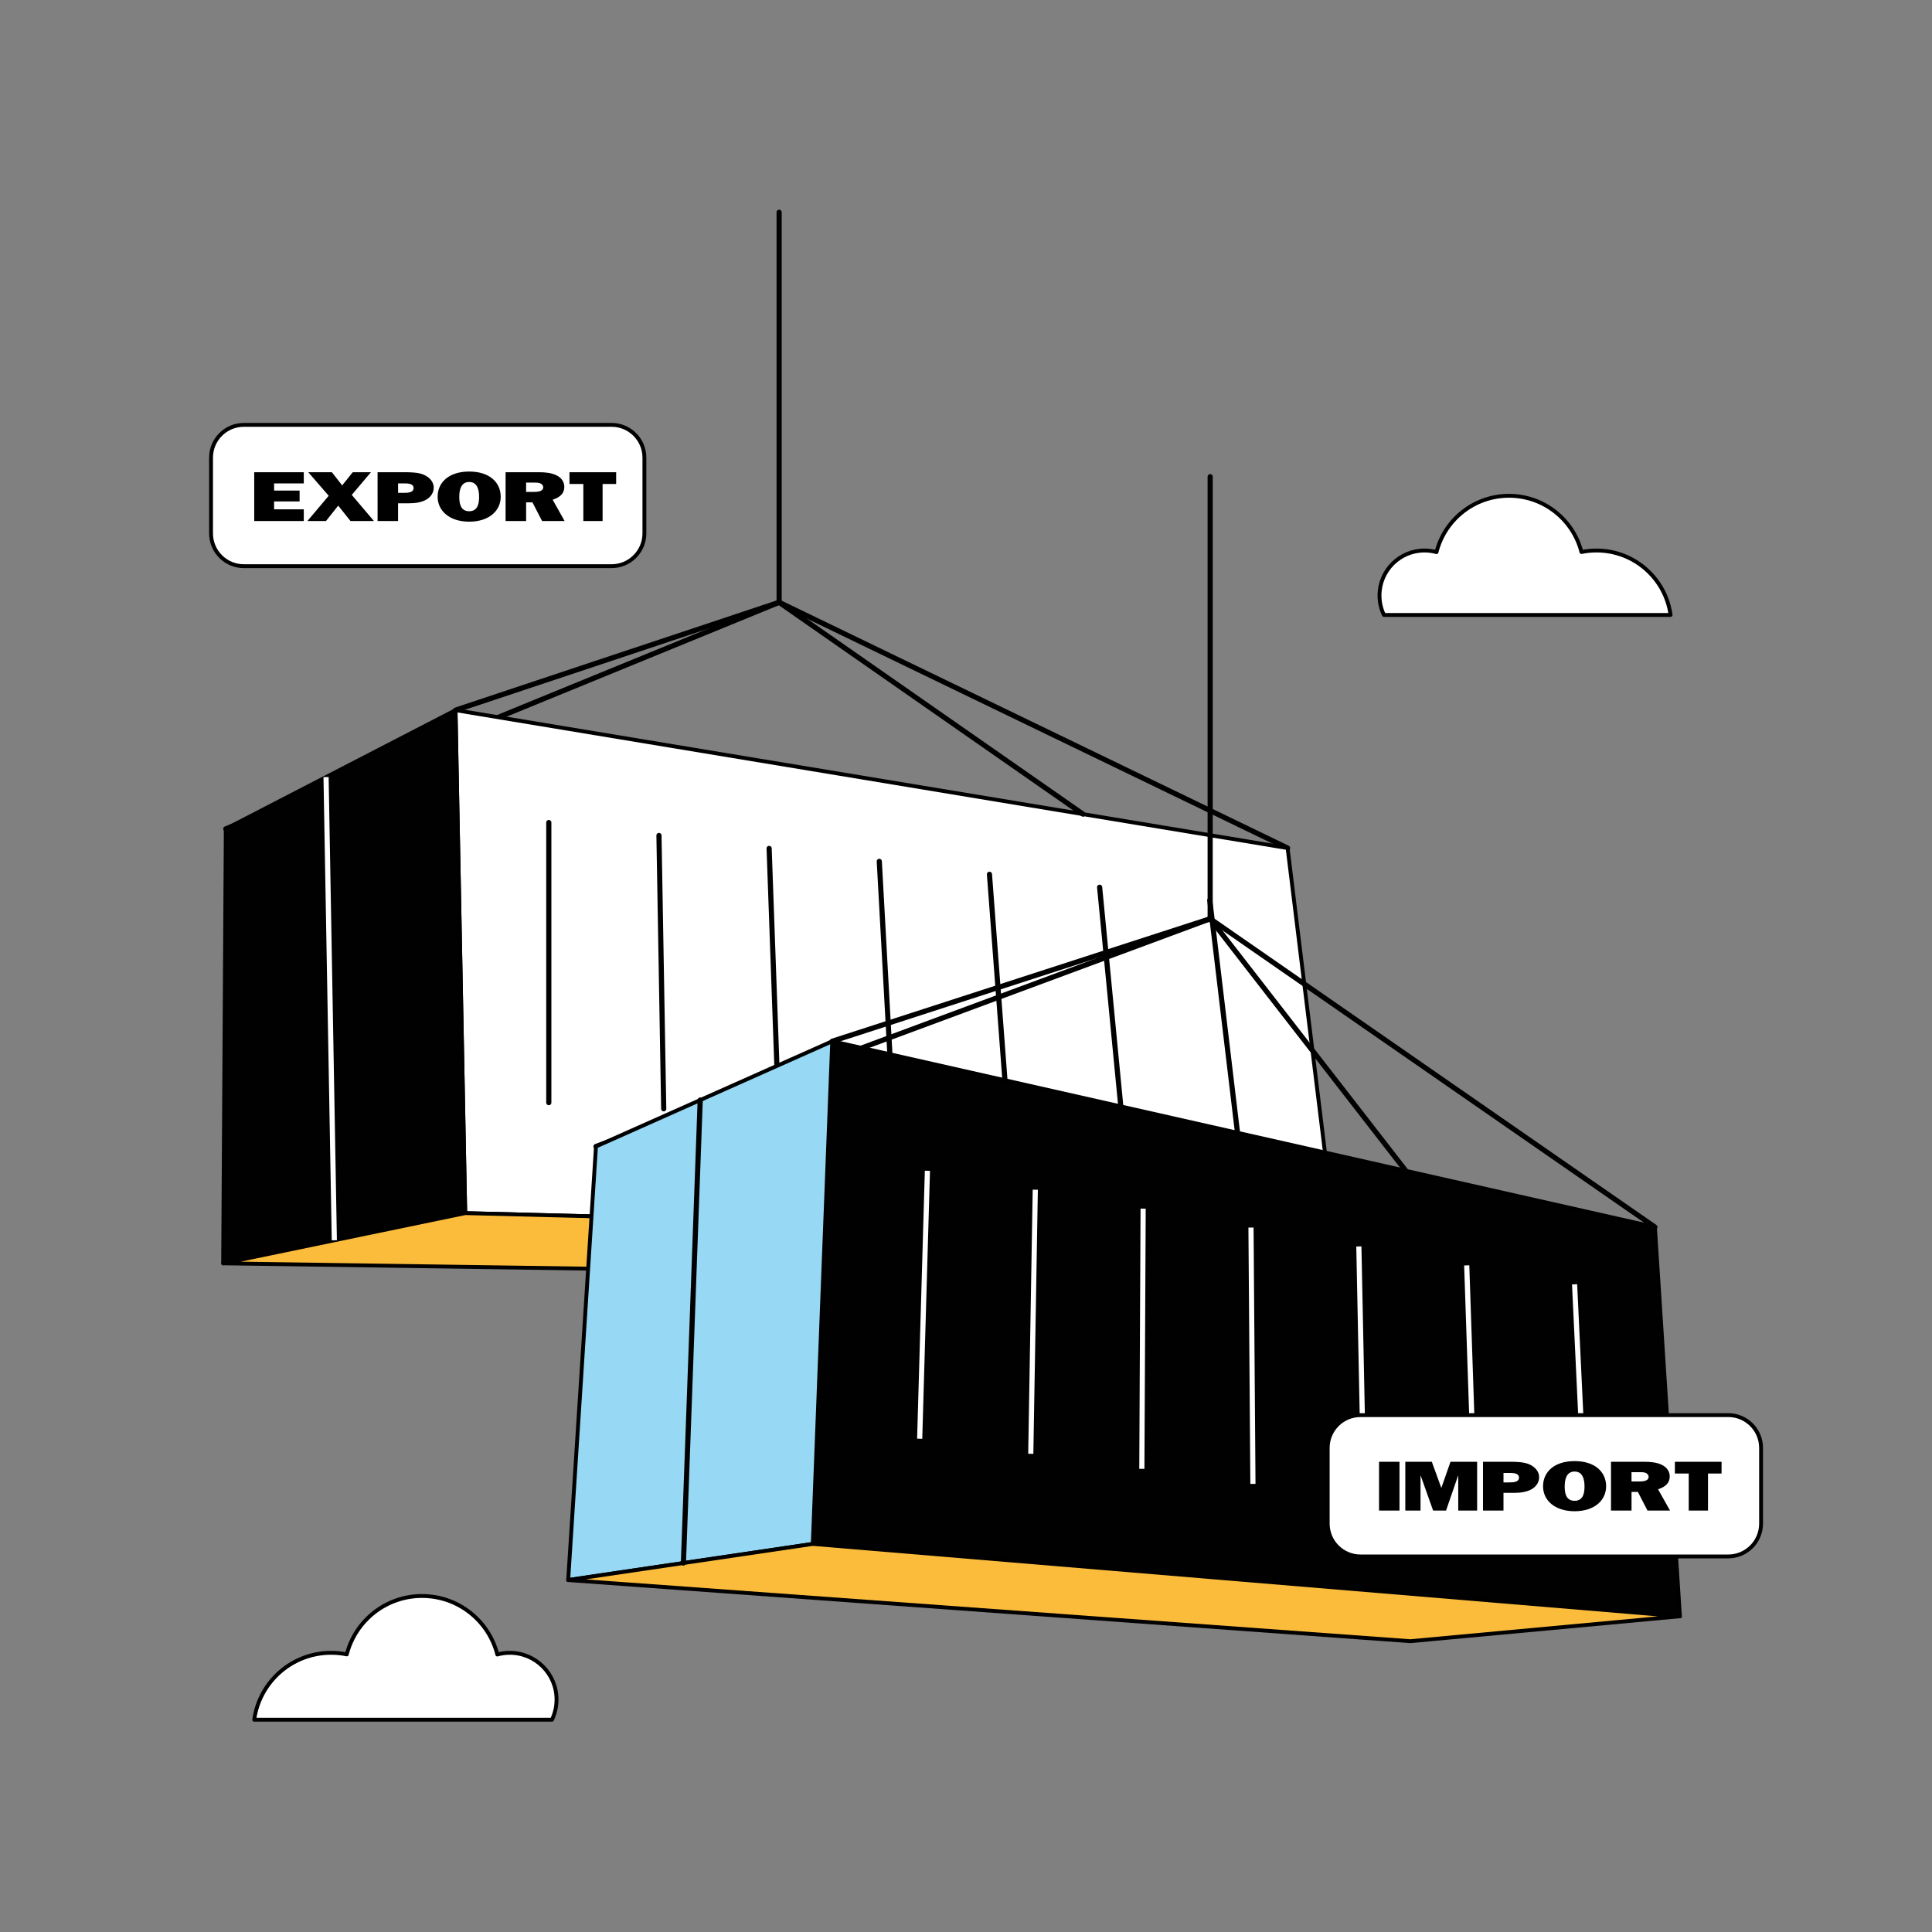 <svg xmlns="http://www.w3.org/2000/svg" enable-background="new 0 0 1500 1500" viewBox="0 0 1500 1500" id="container-transportation"><rect x="0" y="0" width="1500" height="1500" fill="#808080" stroke="none"/><switch><g><polyline fill="none" stroke="#010101" stroke-linecap="round" stroke-linejoin="round" stroke-miterlimit="10" stroke-width="4" points="999.69 658.43 604.91 467.64 175.3 643.54"></polyline><polygon fill="#fff" stroke="#000" stroke-linecap="round" stroke-linejoin="round" stroke-miterlimit="10" stroke-width="3" points="353.68 551.37 361.2 941.86 1036.57 958.96 999.69 658.43"></polygon><polygon fill="#010101" stroke="#000" stroke-linecap="round" stroke-linejoin="round" stroke-miterlimit="10" stroke-width="3" points="175.3 643.54 353.68 551.37 361.2 941.86 173.25 980.85"></polygon><polygon fill="#fbbc3c" stroke="#000" stroke-linecap="round" stroke-linejoin="round" stroke-miterlimit="10" stroke-width="3" points="173.25 980.85 828.73 990.4 1036.57 958.96 361.2 941.86"></polygon><polyline fill="none" stroke="#010101" stroke-linecap="round" stroke-linejoin="round" stroke-miterlimit="10" stroke-width="4" points="353.68 551.37 604.91 467.64 840.86 632.1"></polyline><line x1="604.91" x2="604.91" y1="467.64" y2="164.8" fill="none" stroke="#010101" stroke-linecap="round" stroke-linejoin="round" stroke-miterlimit="10" stroke-width="4"></line><line x1="253.15" x2="259.57" y1="603.32" y2="962.94" fill="none" stroke="#fff" stroke-miterlimit="10" stroke-width="4"></line><line x1="426.09" x2="426.09" y1="638.61" y2="856.1" fill="none" stroke="#010101" stroke-linecap="round" stroke-linejoin="round" stroke-miterlimit="10" stroke-width="4"></line><line x1="511.62" x2="515.31" y1="648.66" y2="860.86" fill="none" stroke="#010101" stroke-linecap="round" stroke-linejoin="round" stroke-miterlimit="10" stroke-width="4"></line><line x1="597.15" x2="604.54" y1="658.71" y2="865.62" fill="none" stroke="#010101" stroke-linecap="round" stroke-linejoin="round" stroke-miterlimit="10" stroke-width="4"></line><line x1="682.68" x2="693.76" y1="668.75" y2="870.38" fill="none" stroke="#010101" stroke-linecap="round" stroke-linejoin="round" stroke-miterlimit="10" stroke-width="4"></line><line x1="768.21" x2="782.98" y1="678.8" y2="875.14" fill="none" stroke="#010101" stroke-linecap="round" stroke-linejoin="round" stroke-miterlimit="10" stroke-width="4"></line><line x1="853.75" x2="872.2" y1="688.85" y2="879.9" fill="none" stroke="#010101" stroke-linecap="round" stroke-linejoin="round" stroke-miterlimit="10" stroke-width="4"></line><line x1="939.28" x2="961.42" y1="698.89" y2="884.66" fill="none" stroke="#010101" stroke-linecap="round" stroke-linejoin="round" stroke-miterlimit="10" stroke-width="4"></line><g><path fill="#fff" stroke="#000" stroke-linecap="round" stroke-linejoin="round" stroke-miterlimit="10" stroke-width="3" d="M474.84,439.58H189.32c-14.07,0-25.47-11.4-25.47-25.47v-58.78c0-14.07,11.4-25.47,25.47-25.47h285.52
				c14.07,0,25.47,11.4,25.47,25.47v58.78C500.31,428.18,488.91,439.58,474.84,439.58z"></path><path d="M197.38 366.63h38.48v8.71h-23.06v5.53h19.81v8.45h-19.81v6.14h23.06v9.05h-38.48V366.63zM255.21 384.92l-15.87-18.29h18.33l7.99 10.23 8.22-10.23H288l-14.88 17.61 17.19 20.26H272.1l-9.51-11.93-9.47 11.93h-14.43L255.21 384.92zM293.16 366.63h20.94c5 0 10.6.11 15 1.97 4.81 2.12 7.65 5.87 7.65 9.96 0 3.6-1.89 7.01-5.68 9.28-3.98 2.35-9.05 2.92-13.98 2.92h-8.03v13.75h-15.91V366.63zM313.19 382.65c3.6 0 7.92-.19 7.92-3.71 0-3.37-3.9-3.64-7.46-3.64h-4.58v7.35H313.19zM339.78 385.68c0-11.32 8.9-19.58 24.5-19.58 15.6 0 24.47 8.26 24.47 19.58 0 10.76-8.94 19.35-24.47 19.35C348.75 405.03 339.78 396.43 339.78 385.68zM371.97 385.71c0-4.13-.76-11.51-7.69-11.51-6.97 0-7.69 7.39-7.69 11.51 0 4.24.49 11.21 7.69 11.21C371.44 396.93 371.97 389.96 371.97 385.71zM392.53 366.63h26.09c4.47 0 9.43.45 13.22 2.31 4.28 2.01 6.29 5.38 6.29 9.05 0 4.96-2.99 7.95-9.05 10l9.28 16.51h-17.5l-7.46-14.47h-4.92v14.47h-15.94V366.63zM414.19 381.93c3.45 0 7.57-.38 7.57-3.64 0-1.29-.91-2.5-2.46-3.11-1.36-.49-2.99-.49-4.51-.49h-6.32v7.23H414.19zM452.9 375.75h-10.76v-9.13h36.24v9.13h-10.53v28.75H452.9V375.75z"></path></g><g><polygon fill="#010101" stroke="#000" stroke-linecap="round" stroke-linejoin="round" stroke-miterlimit="10" stroke-width="3" points="646.14 808.42 631.04 1198.69 1304.29 1254.86 1284.87 952.7"></polygon><polyline fill="none" stroke="#010101" stroke-linecap="round" stroke-linejoin="round" stroke-miterlimit="10" stroke-width="4" points="462.72 890.12 939.57 713.33 1091.43 909"></polyline><polygon fill="#97d8f4" stroke="#000" stroke-linecap="round" stroke-linejoin="round" stroke-miterlimit="10" stroke-width="3" points="462.72 890.12 646.14 808.42 631.04 1198.69 441.14 1226.74"></polygon><polygon fill="#fbbc3c" stroke="#000" stroke-linecap="round" stroke-linejoin="round" stroke-miterlimit="10" stroke-width="3" points="441.14 1226.74 1094.97 1274.22 1304.29 1254.86 631.04 1198.69"></polygon><polyline fill="none" stroke="#010101" stroke-linecap="round" stroke-linejoin="round" stroke-miterlimit="10" stroke-width="4" points="1284.87 952.7 939.57 713.33 646.14 808.42"></polyline><line x1="939.57" x2="939.57" y1="713.33" y2="370.1" fill="none" stroke="#010101" stroke-linecap="round" stroke-linejoin="round" stroke-miterlimit="10" stroke-width="4"></line><line x1="543.64" x2="530.6" y1="854.07" y2="1213.53" fill="none" stroke="#010101" stroke-linecap="round" stroke-linejoin="round" stroke-miterlimit="10" stroke-width="4"></line><line x1="720.04" x2="714.04" y1="909" y2="1117.03" fill="none" stroke="#fff" stroke-miterlimit="10" stroke-width="4"></line><line x1="803.79" x2="800.29" y1="923.69" y2="1128.72" fill="none" stroke="#fff" stroke-miterlimit="10" stroke-width="4"></line><line x1="887.53" x2="886.53" y1="938.38" y2="1140.41" fill="none" stroke="#fff" stroke-miterlimit="10" stroke-width="4"></line><line x1="971.27" x2="972.77" y1="953.07" y2="1152.1" fill="none" stroke="#fff" stroke-miterlimit="10" stroke-width="4"></line><line x1="1055.01" x2="1059.01" y1="967.75" y2="1163.78" fill="none" stroke="#fff" stroke-miterlimit="10" stroke-width="4"></line><line x1="1138.76" x2="1145.26" y1="982.44" y2="1175.47" fill="none" stroke="#fff" stroke-miterlimit="10" stroke-width="4"></line><line x1="1222.5" x2="1231.5" y1="997.13" y2="1187.16" fill="none" stroke="#fff" stroke-miterlimit="10" stroke-width="4"></line></g><path fill="#fff" stroke="#000" stroke-linecap="round" stroke-linejoin="round" stroke-miterlimit="10" stroke-width="3" d="M1297.02 477.44h-222.56c-2.19-4.58-3.42-9.7-3.42-15.11 0-19.29 15.63-34.92 34.92-34.92 3.24 0 6.37.43 9.34 1.27 6.37-25.15 29.15-43.75 56.28-43.75 27.08 0 49.84 18.56 56.25 43.66 3.78-.78 7.69-1.18 11.71-1.18C1268.86 427.41 1293.12 449.16 1297.02 477.44zM197.38 1335.2h231.16c2.27-4.75 3.55-10.07 3.55-15.69 0-20.03-16.24-36.27-36.27-36.27-3.36 0-6.61.45-9.7 1.32-6.61-26.12-30.27-45.44-58.46-45.44-28.13 0-51.77 19.28-58.42 45.34-3.93-.81-7.99-1.22-12.16-1.22C226.63 1283.24 201.44 1305.83 197.38 1335.2z"></path><g><path fill="#fff" stroke="#000" stroke-linecap="round" stroke-linejoin="round" stroke-miterlimit="10" stroke-width="3" d="M1341.82,1208.41H1056.3c-14.07,0-25.47-11.4-25.47-25.47v-58.78c0-14.07,11.4-25.47,25.47-25.47h285.52
				c14.07,0,25.47,11.4,25.47,25.47v58.78C1367.29,1197.01,1355.89,1208.41,1341.82,1208.41z"></path><path d="M1070.69 1134.92h15.87v37.87h-15.87V1134.92zM1091.1 1134.92h20.56l7.31 20.11h.15l7.04-20.11h20.68v37.87h-14.66v-27.04h-.15l-9.32 27.04h-10.04l-9.62-27.04h-.15v27.04h-11.82V1134.92zM1151.4 1134.92h20.94c5 0 10.6.11 15 1.97 4.81 2.12 7.65 5.87 7.65 9.96 0 3.6-1.89 7.01-5.68 9.28-3.98 2.35-9.05 2.92-13.98 2.92h-8.03v13.75h-15.91V1134.92zM1171.43 1150.94c3.6 0 7.92-.19 7.92-3.71 0-3.37-3.9-3.64-7.46-3.64h-4.58v7.35H1171.43zM1198.02 1153.97c0-11.32 8.9-19.58 24.5-19.58 15.6 0 24.47 8.26 24.47 19.58 0 10.76-8.94 19.35-24.47 19.35C1206.99 1173.32 1198.02 1164.73 1198.02 1153.97zM1230.21 1154.01c0-4.13-.76-11.51-7.69-11.51-6.97 0-7.69 7.39-7.69 11.51 0 4.24.49 11.21 7.69 11.21C1229.68 1165.22 1230.21 1158.25 1230.21 1154.01zM1250.77 1134.92h26.09c4.47 0 9.43.45 13.22 2.31 4.28 2.01 6.29 5.38 6.29 9.05 0 4.96-2.99 7.95-9.05 10l9.28 16.51h-17.5l-7.46-14.47h-4.92v14.47h-15.94V1134.92zM1272.43 1150.22c3.45 0 7.57-.38 7.57-3.64 0-1.29-.91-2.5-2.46-3.11-1.36-.49-2.99-.49-4.51-.49h-6.32v7.23H1272.43zM1311.14 1144.05h-10.76v-9.13h36.24v9.13h-10.53v28.75h-14.96V1144.05z"></path></g></g></switch></svg>
